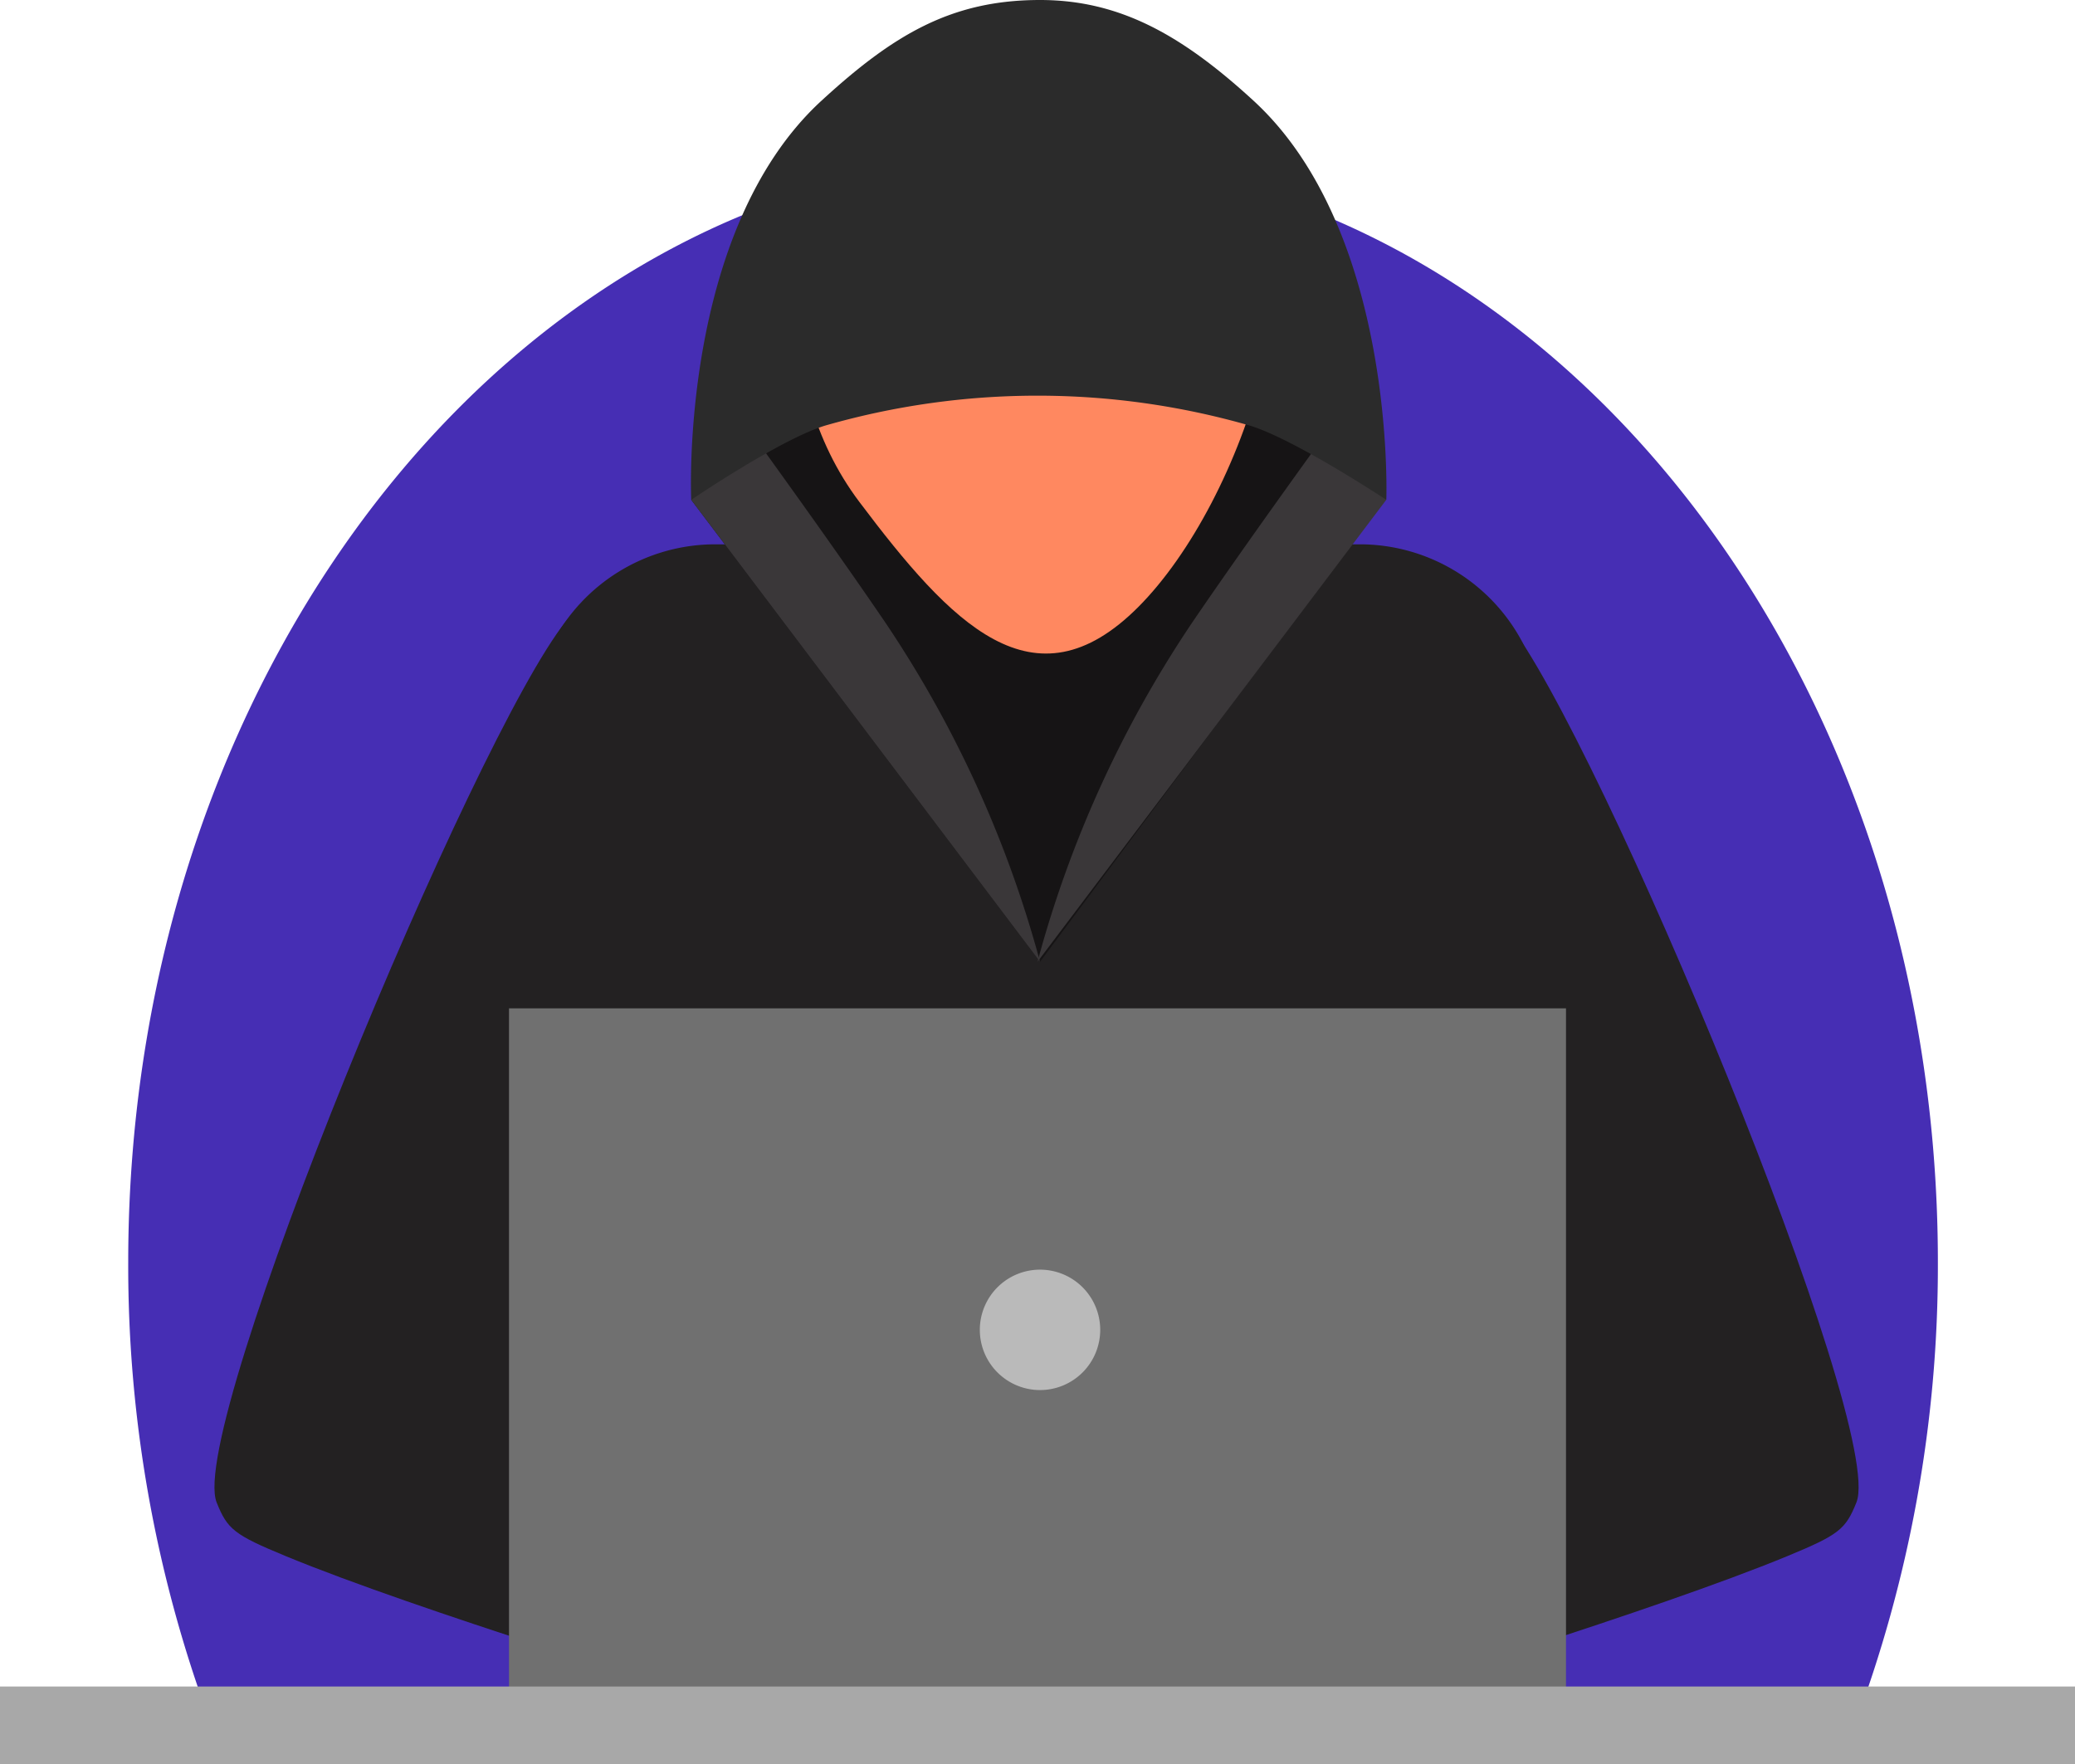 <svg xmlns="http://www.w3.org/2000/svg" width="190" height="161.512" viewBox="0 0 190 161.512"><g transform="translate(-494.317 -312.725)"><g transform="translate(506.058 327.099)"><path d="M659.685,465.808a119.724,119.724,0,0,0,7.774-42.8c0-55.88-37.095-101.18-82.852-101.18s-82.851,45.3-82.851,101.18a119.724,119.724,0,0,0,7.774,42.8Z" transform="translate(-501.756 -321.833)" fill="#462eb4"/></g><g transform="translate(542.953 362.561)"><path d="M532.765,452.425h77.464l7.571-89.847A16.859,16.859,0,0,0,601,344.3H542a16.861,16.861,0,0,0-16.8,18.276Z" transform="translate(-525.133 -344.302)" fill="#232122"/></g><g transform="translate(513.954 369.117)"><path d="M538.929,348.964c-8.417,10.52-34.716,73.785-31.97,80.652.983,2.459,1.6,2.964,6.313,4.91,12.1,5,37.755,12.765,37.755,12.765l-.7-81.145S542.149,344.94,538.929,348.964Z" transform="translate(-506.759 -348.456)" fill="#232122"/></g><g transform="translate(620.233 369.117)"><path d="M586.2,348.964c8.415,10.52,34.716,73.785,31.969,80.652-.983,2.459-1.6,2.964-6.311,4.91-12.1,5-37.756,12.765-37.756,12.765l.7-81.145S582.977,344.94,586.2,348.964Z" transform="translate(-574.1 -348.456)" fill="#232122"/></g><g transform="translate(557.609 338.716)"><path d="M534.42,348.963l31.939,42.3,31.478-42.3s-2.53-13.316-22.371-18.536-37.074,7.833-37.074,7.833Z" transform="translate(-534.42 -329.194)" fill="#161415"/></g><g transform="translate(540.925 405.042)"><rect width="96.784" height="63.12" fill="#707070"/></g><g transform="translate(567.341 314.563)"><path d="M571.814,367.6c-9.6,9.654-17.209,1.495-25.566-9.6s-7.347-27.914,2.257-37.568,24.164-8.486,32.521,2.607S581.418,357.945,571.814,367.6Z" transform="translate(-540.586 -313.889)" fill="#ff8860"/></g><g transform="translate(494.317 467.131)"><rect width="190" height="7.106" fill="#a8a8a8"/></g><g transform="translate(584.036 428.966)"><path d="M551.165,391.891a5.512,5.512,0,1,0,5.511-5.513A5.512,5.512,0,0,0,551.165,391.891Z" transform="translate(-551.165 -386.378)" fill="#bababa"/></g><g transform="translate(557.609 351.698)"><path d="M566.359,386.5a104.131,104.131,0,0,0-14.147-31.033c-5.295-7.781-12.776-18.052-12.776-18.052l-5.016,6.788Z" transform="translate(-534.42 -337.419)" fill="#3a3739"/></g><g transform="translate(589.317 351.698)"><path d="M554.511,386.5a104.132,104.132,0,0,1,14.147-31.033c5.3-7.781,12.777-18.052,12.777-18.052l5.014,6.788Z" transform="translate(-554.511 -337.419)" fill="#3a3739"/></g><g transform="translate(557.583 312.725)"><path d="M585.906,321.934c-6.562-6.021-12.26-9.209-19.537-9.209-8.128,0-13.439,3.188-20,9.209-13.088,12.01-11.939,36.552-11.939,36.552s8.126-5.524,12.234-6.788a70.365,70.365,0,0,1,38.948,0c4.108,1.264,12.465,6.788,12.465,6.788S598.995,333.944,585.906,321.934Z" transform="translate(-534.404 -312.725)" fill="#2b2b2b"/></g></g></svg>